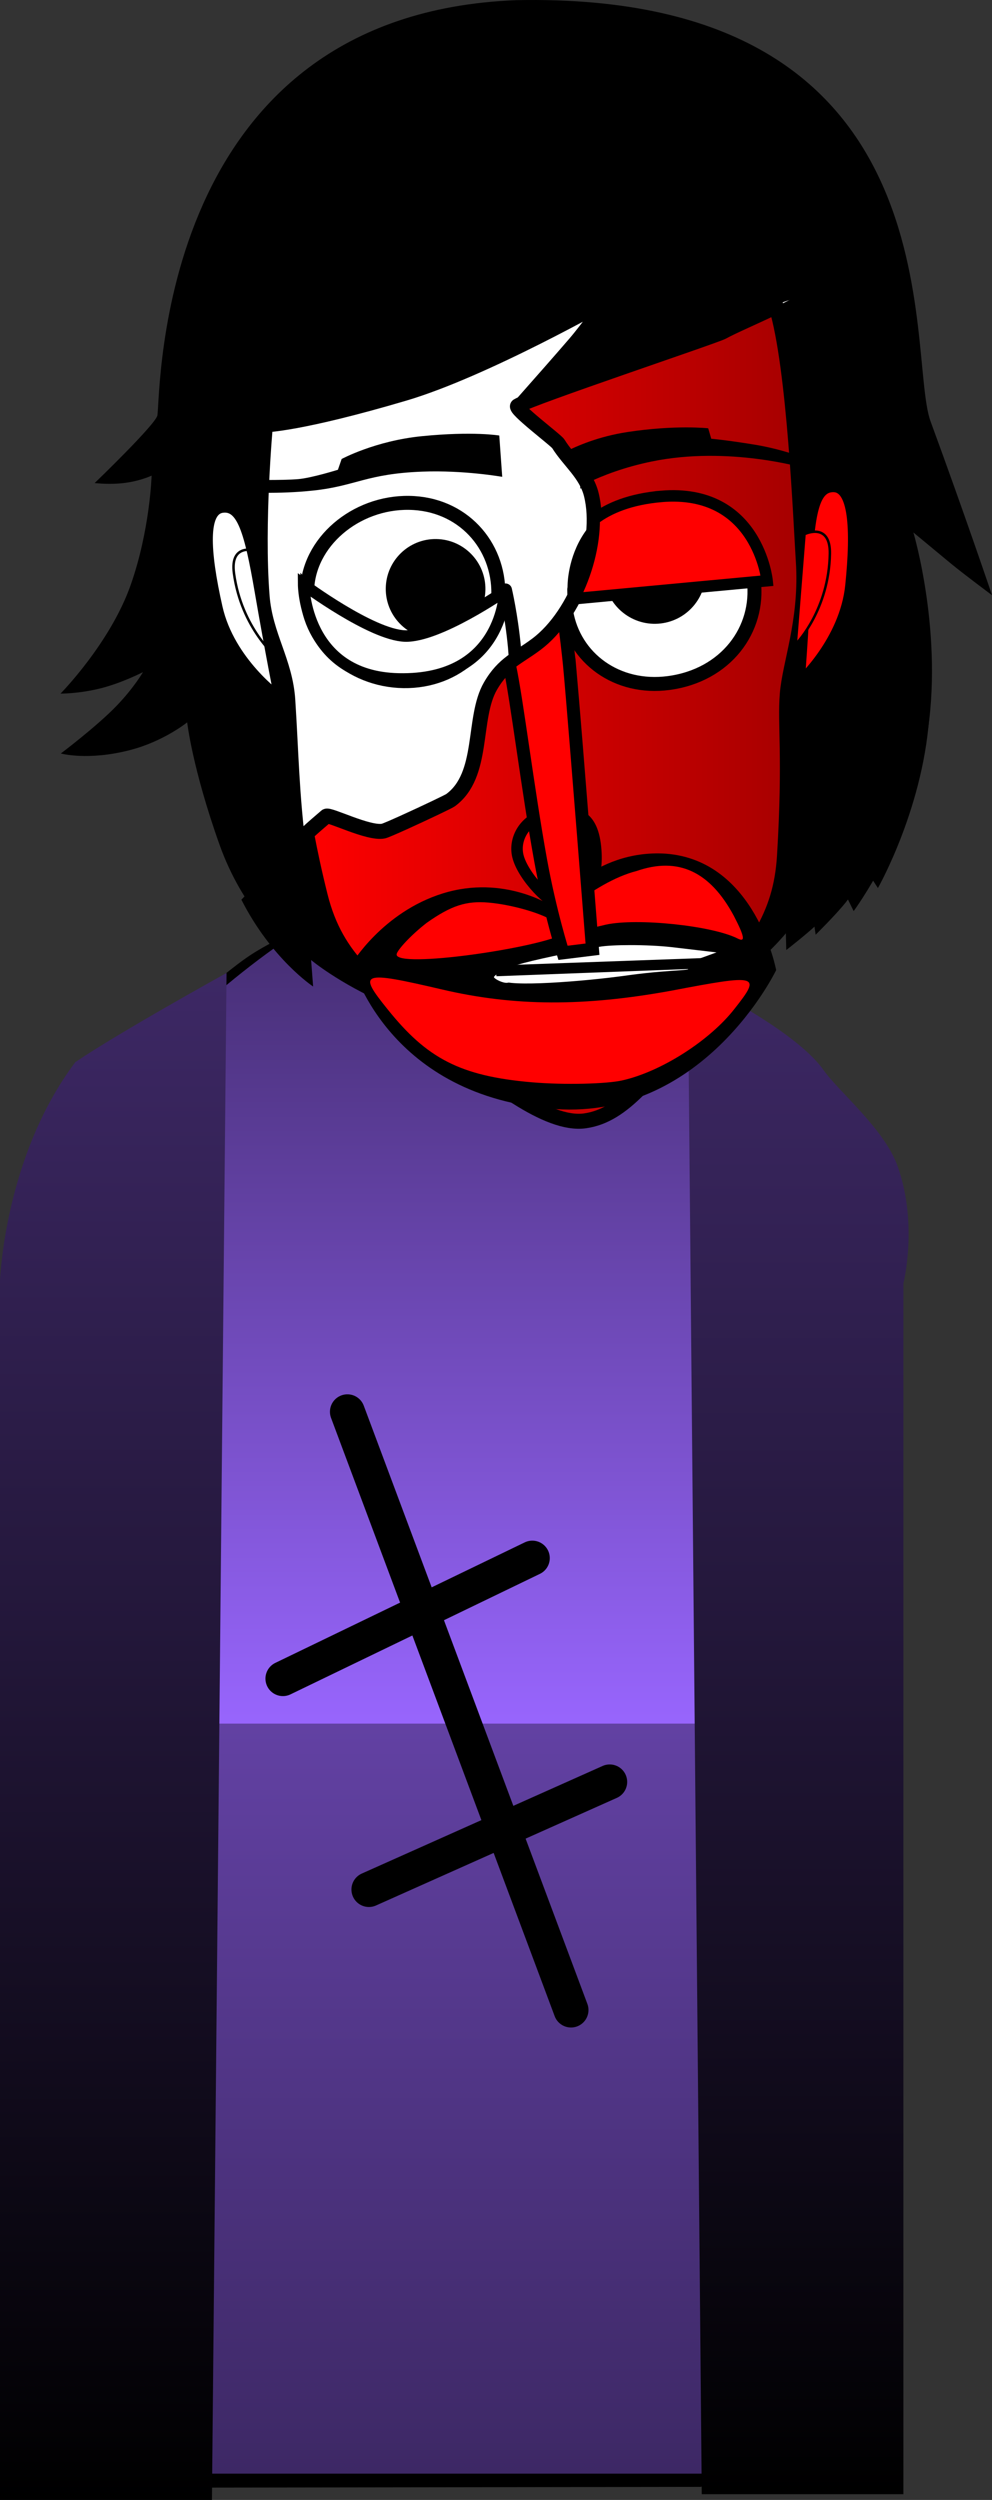 <svg version="1.1" xmlns="http://www.w3.org/2000/svg" xmlns:xlink="http://www.w3.org/1999/xlink" width="99.435" height="250.371" viewBox="0,0,99.435,250.371"><rect x="0" y="0" width="99.435" height="250.371" fill="#333333" stroke="none"/><defs><linearGradient x1="242.215" y1="140.705" x2="242.215" y2="229.059" gradientUnits="userSpaceOnUse" id="color-1"><stop offset="0" stop-color="#3d2865"/><stop offset="1" stop-color="#9966ff"/></linearGradient><linearGradient x1="226.94" y1="126.746" x2="276.791" y2="126.746" gradientUnits="userSpaceOnUse" id="color-2"><stop offset="0" stop-color="#ff0000"/><stop offset="1" stop-color="#a50000"/></linearGradient><linearGradient x1="242.648" y1="227.867" x2="242.648" y2="302.983" gradientUnits="userSpaceOnUse" id="color-3"><stop offset="0" stop-color="#6241a3"/><stop offset="1" stop-color="#3d2865"/></linearGradient><linearGradient x1="207.567" y1="152.689" x2="207.567" y2="305.616" gradientUnits="userSpaceOnUse" id="color-4"><stop offset="0" stop-color="#3d2865"/><stop offset="1" stop-color="#000000"/></linearGradient><linearGradient x1="276.226" y1="153.113" x2="276.226" y2="305.041" gradientUnits="userSpaceOnUse" id="color-5"><stop offset="0" stop-color="#3d2865"/><stop offset="1" stop-color="#000000"/></linearGradient></defs><g transform="translate(-196.213,-55.245)"><g data-paper-data="{&quot;isPaintingLayer&quot;:true}" fill-rule="nonzero" stroke-linejoin="miter" stroke-miterlimit="10" stroke-dasharray="" stroke-dashoffset="0" style="mix-blend-mode: normal"><path d="M201.761,303.274c0,0 -0.635,-94.384 -0.793,-118.012c-0.055,-8.153 8.187,-36.761 40.202,-36.921c31.602,-0.158 39.857,29.487 39.849,36.897c-0.077,46.243 0.654,117.986 0.654,117.986l-10.497,0.096l-0.159,-114.843c0,0 0.075,-3.099 -2.816,-3.154c-3.434,-0.065 -2.945,3.116 -2.945,3.116l0.205,114.87l-48.214,0.072l-0.305,-115.233c0,0 0.279,-2.919 -2.886,-2.934c-3.111,-0.015 -2.816,2.909 -2.816,2.909l0.353,115.067z" fill="#ffffff" stroke="#000000" stroke-width="2" stroke-linecap="butt"/><path d="M256.358,199.216c-0.571,0 -1.034,-0.463 -1.034,-1.034c0,-0.571 0.463,-1.034 1.034,-1.034c0.571,0 1.034,0.463 1.034,1.034c0,0.571 -0.463,1.034 -1.034,1.034z" fill="#000000" stroke="none" stroke-width="1.5" stroke-linecap="butt"/><path d="M251.098,203.451c-4.463,-0.314 -6.552,-1.794 -6.17,-2.58c0.118,-0.242 2.846,1.064 6.97,1.305c6.409,0.375 8.51,-0.632 8.51,-0.632v1.346c0,0 -2.413,1.047 -9.311,0.561z" fill="#000000" stroke="#000000" stroke-width="0" stroke-linecap="butt"/><path d="M223.285,198.182c0,-0.571 0.463,-1.034 1.034,-1.034c0.571,0 1.034,0.463 1.034,1.034c0,0.571 -0.463,1.034 -1.034,1.034c-0.571,0 -1.034,-0.463 -1.034,-1.034z" fill="#000000" stroke="none" stroke-width="1.5" stroke-linecap="butt"/><path d="M229.579,203.451c-6.897,0.486 -9.311,-0.561 -9.311,-0.561v-1.346c0,0 2.101,1.007 8.51,0.632c4.124,-0.241 6.853,-1.547 6.97,-1.305c0.383,0.786 -1.706,2.266 -6.17,2.58z" fill="#000000" stroke="#000000" stroke-width="0" stroke-linecap="butt"/><path d="M240.86,260.003c-0.819,0 -1.483,-0.664 -1.483,-1.483c0,-0.819 0.664,-1.483 1.483,-1.483c0.819,0 1.483,0.664 1.483,1.483c0,0.819 -0.664,1.483 -1.483,1.483z" data-paper-data="{&quot;index&quot;:null}" fill="#000000" stroke="none" stroke-width="1.5" stroke-linecap="butt"/><path d="M216.796,303.288v-119.201c0,0 0.757,-9.731 0.757,-14.639c0,-4.498 -0.757,-13.687 -0.757,-13.687c0,0 2.673,-2.353 4.656,-3.748c1.983,-1.395 5.172,-2.804 5.172,-2.804c0,0 -0.602,40.109 14.56,40.039c15.435,-0.072 13.832,-40.039 13.832,-40.039c0,0 3.913,1.52 6.166,2.947c2.253,1.427 4.754,3.605 4.754,3.605c0,0 -0.757,9.425 -0.757,14.192c0,4.842 0.757,14.639 0.757,14.639v118.697z" fill="#ffffff" stroke="#000000" stroke-width="2" stroke-linecap="butt"/><path d="M205.701,103.624c0,0 6.163,-5.922 6.292,-6.788c0.337,-2.271 -0.168,-40.173 35.968,-41.574c44.636,-0.914 39.015,35.349 41.531,42.19c3.45,9.381 6.157,17.4 6.157,17.4c0,0 -2.767,-2.054 -4.08,-3.134c-1.224,-1.008 -3.801,-3.146 -3.801,-3.146c0,0 3.091,10.348 1.311,20.695c-1.562,9.481 -7.298,17.225 -7.298,17.225l-1.155,-2.347c0,0 -1.023,2.198 -2.16,3.333c-1.137,1.135 -3.439,2.913 -3.439,2.913l-0.092,-3.704c0,0 -7.06,11.018 -24.351,10.872c-16.306,-0.255 -26.072,-10.675 -26.072,-10.675l-0.116,2.655c0,0 -3.895,-3.293 -6.181,-9.708c-2.725,-7.646 -3.239,-12.243 -3.239,-12.243c0,0 -2.339,1.899 -5.717,2.774c-4.233,1.097 -6.947,0.345 -6.947,0.345c0,0 3.608,-2.717 5.584,-4.77c1.76,-1.828 2.647,-3.377 2.647,-3.377c0,0 -2.108,1.085 -4.233,1.618c-2.217,0.556 -4.03,0.531 -4.03,0.531c0,0 4.975,-5.037 7.031,-10.874c1.941,-5.511 2.1,-10.957 2.1,-10.957c0,0 -1.362,0.662 -3.33,0.795c-1.248,0.085 -2.378,-0.049 -2.378,-0.049z" fill="#000000" stroke="none" stroke-width="1.5" stroke-linecap="butt"/><path d="M222.487,114.945c-0.577,-7.293 0.335,-17.154 0.335,-17.154c0,0 3.411,-0.041 13.914,-3.144c8.07,-2.384 20.547,-9.487 20.547,-9.487c0,0 -2.16,3.005 -3.408,4.46c-1.327,1.547 -3.993,4.563 -3.993,4.563c0,0 7.838,-1.668 14.675,-4.729c8.568,-3.536 10.593,-6.053 12.95,-4.593c2.783,1.724 1.03,23.183 0.718,28.741c-0.422,5.669 -2.533,9.5 -3.15,12.521c-0.617,3.021 -0.41,6.137 -2.206,16.04c-1.121,6.18 -4.162,8.925 -10.019,14.661c-5.858,5.736 -9.054,9.253 -13.014,9.322c-3.811,0.066 -8.936,-5.1 -13.935,-10.382c-5.324,-5.625 -8.875,-8.477 -9.716,-15.14c-0.757,-6 -0.777,-9.909 -1.123,-15.248c-0.253,-3.903 -2.261,-6.445 -2.576,-10.428z" fill="#ffffff" stroke="#000000" stroke-width="1.5" stroke-linecap="butt"/><path d="M270.557,99.825c0,0 1.524,0.318 4.256,1.11c2.495,0.724 4.449,1.744 4.449,1.744l0.195,1.17c0,0 -7.25,-3.13 -15.116,-2.471c-6.29,0.527 -9.963,2.812 -9.963,2.812l0.046,-4.177c0,0 3.127,-1.704 7.864,-1.856c4.904,-0.157 8.091,0.591 8.091,0.591z" data-paper-data="{&quot;index&quot;:null}" fill="#000000" stroke="none" stroke-width="1.5" stroke-linecap="butt"/><path d="M257.793,142.812c0.57,0.212 3.084,1.399 6.024,2.596c2.964,1.206 7.214,2.293 7.194,2.461c-0.025,0.213 -10.435,0.227 -13.679,0.632c-2.719,0.34 -6.689,0.706 -6.689,0.706c0,0 -7.104,-1.162 -13.272,-2.445c-4.944,-1.029 -10.399,-1.661 -10.41,-1.755c-0.014,-0.126 3.868,-0.711 6.824,-1.395c1.146,-0.497 5.44,-1.485 5.44,-1.485c0,0 4.956,-0.278 7.608,0.579c2.842,0.918 2.835,2.446 3.083,2.469c0,0 1.184,-1.749 2.369,-2.105c1.185,-0.355 5.082,-0.416 5.508,-0.258z" fill="#ffffff" stroke="#000000" stroke-width="1.4" stroke-linecap="butt"/><path d="M239.145,147.366c5.091,1.027 11.918,2.807 11.918,2.807c0,0 5.79,-1.556 8.447,-1.834c2.06,-0.216 11.216,-0.707 11.26,-0.334c0.043,0.364 -9.031,12.9 -21.148,12.447c-13.77,-0.436 -22.865,-15.136 -22.827,-15.305c0.038,-0.169 7.259,1.192 12.35,2.218z" fill="#ffffff" stroke="#000000" stroke-width="1.9" stroke-linecap="butt"/><path d="M250.119,144.372c-1.034,0 -3.538,-3.26 -3.787,-5.364c-0.222,-1.882 1.315,-3.828 3.787,-3.828c2.472,0 4.202,0.491 4.03,4.189c-0.146,3.138 -1.558,5.003 -4.03,5.003z" fill="#ffffff" stroke="#000000" stroke-width="1.15" stroke-linecap="butt"/><path d="M253.721,114.279c0,0 0.103,3.97 0.006,7.127c-0.192,6.251 -1.081,27.761 -1.081,27.761l-2.982,0.009c0,0 -0.803,-4.173 -1.123,-9.5c-0.434,-7.211 -0.45,-16.293 -0.763,-19.632c-0.298,-3.165 -0.896,-5.715 -0.896,-5.715" fill="#ffffff" stroke="#000000" stroke-width="1.3" stroke-linecap="round"/><path d="M224.187,125.068c0,0 -4.932,-3.517 -6.164,-8.975c-1.296,-5.743 -1.461,-9.733 0.48,-9.992c1.941,-0.259 2.703,2.377 3.733,8.356c1.029,5.979 1.951,10.611 1.951,10.611z" data-paper-data="{&quot;index&quot;:null}" fill="#ffffff" stroke="#000000" stroke-width="1" stroke-linecap="butt"/><path d="M223.984,121.121c0,0 -3.564,-2.923 -4.318,-8.451c-0.421,-3.083 2.157,-2.28 2.157,-2.28" fill="none" stroke="#000000" stroke-width="0.25" stroke-linecap="round"/><path d="M226.998,114.465c0.071,-4.892 4.838,-8.936 10.211,-8.858c5.373,0.078 9.027,4.248 8.956,9.14c-0.071,4.892 -4.124,8.794 -9.497,8.716c-5.373,-0.078 -9.742,-4.107 -9.671,-8.999z" fill="#ffffff" stroke="#000000" stroke-width="1.4" stroke-linecap="butt"/><path d="M234.881,114.152c0.04,-2.758 2.309,-4.962 5.067,-4.922c2.758,0.04 4.962,2.309 4.922,5.067c-0.04,2.758 -2.309,4.962 -5.067,4.922c-2.758,-0.04 -4.962,-2.309 -4.922,-5.067z" fill="#000000" stroke="none" stroke-width="1.5" stroke-linecap="butt"/><path d="M254.054,114.466c0.204,-4.888 4.453,-8.858 9.77,-8.858c5.318,0 9.275,3.966 9.275,8.858c0,4.892 -3.886,9.071 -9.7,9.142c-5.53,0.067 -9.558,-4.037 -9.345,-9.142z" fill="#ffffff" stroke="#000000" stroke-width="1.4" stroke-linecap="butt"/><path d="M258.657,114.551c0,-2.818 2.285,-5.103 5.103,-5.103c2.818,0 5.103,2.285 5.103,5.103c0,2.818 -2.285,5.103 -5.103,5.103c-2.818,0 -5.103,-2.285 -5.103,-5.103z" fill="#000000" stroke="none" stroke-width="1.5" stroke-linecap="butt"/><path d="M246.801,114.457c0,0 -0.099,9.015 -10.636,8.783c-9.47,-0.203 -9.518,-9.445 -9.518,-9.445c0,0 6.787,5.039 10.16,5.15c3.345,0.11 9.994,-4.488 9.994,-4.488z" fill="#ffffff" stroke="#000000" stroke-width="1.15" stroke-linecap="butt"/><path d="M253.676,114.064c0,0 -0.247,-9.458 11.198,-9.103c9.714,0.333 9.547,9.652 9.547,9.652z" fill="#ffffff" stroke="#000000" stroke-width="1.15" stroke-linecap="butt"/><path d="M230.459,101.212c0,0 3.37,-1.819 8.032,-2.282c5.167,-0.513 7.768,-0.066 7.768,-0.066l0.295,4.137c0,0 -3.836,-0.681 -8.018,-0.521c-5.593,0.213 -6.645,1.433 -10.898,1.891c-3.644,0.393 -6.737,0.159 -6.737,0.159l-0.026,-1.232c0,0 3.595,0.074 5.234,-0.068c1.352,-0.117 3.976,-0.938 3.976,-0.938z" fill="#000000" stroke="none" stroke-width="1.5" stroke-linecap="butt"/><path d="M278.42,114.457c1.029,-5.979 1.791,-8.615 3.733,-8.356c1.941,0.259 1.776,4.249 0.48,9.992c-1.232,5.458 -6.164,8.975 -6.164,8.975c0,0 0.922,-4.633 1.951,-10.611z" data-paper-data="{&quot;index&quot;:null}" fill="#ffffff" stroke="#000000" stroke-width="1" stroke-linecap="butt"/><path d="M278.832,110.39c0,0 2.578,-0.803 2.157,2.28c-0.754,5.527 -4.318,8.451 -4.318,8.451" data-paper-data="{&quot;index&quot;:null}" fill="none" stroke="#000000" stroke-width="0.25" stroke-linecap="round"/><path d="" data-paper-data="{&quot;index&quot;:null}" fill="#000000" stroke="none" stroke-width="1.5" stroke-linecap="butt"/><path d="" fill="#ffffff" stroke="none" stroke-width="0.5" stroke-linecap="butt"/><path d="" fill="#000000" stroke="none" stroke-width="0.5" stroke-linecap="butt"/><path d="" fill="#ff0000" stroke="none" stroke-width="0.5" stroke-linecap="butt"/><path d="" fill="#000000" stroke="none" stroke-width="0.5" stroke-linecap="butt"/><path d="" fill="#000000" stroke="none" stroke-width="0.5" stroke-linecap="butt"/><path d="" fill="#000000" stroke="none" stroke-width="0.5" stroke-linecap="butt"/><path d="" fill="#000000" stroke="none" stroke-width="0.5" stroke-linecap="butt"/><path d="" fill="#000000" stroke="none" stroke-width="0.5" stroke-linecap="butt"/><path d="M207.494,229.059v-64.107c0,0 7.141,-8.305 16.349,-14.849c7.716,-5.484 17.128,-9.397 22.641,-9.397c4.48,0 10.807,3.5 16.232,8.3c7.826,6.925 14.221,15.946 14.221,15.946v64.107z" fill="url(#color-1)" stroke="none" stroke-width="0" stroke-linecap="butt"/><path d="" fill="#000000" stroke="none" stroke-width="0.5" stroke-linecap="butt"/><path d="M286.024,94.573c4.543,8.903 8.186,16.542 8.186,16.542c0,0 -2.992,-1.709 -4.424,-2.625c-1.336,-0.855 -4.149,-2.67 -4.149,-2.67c0,0 4.302,9.906 3.768,20.391c-0.421,9.6 -5.193,17.972 -5.193,17.972l-1.427,-2.193c0,0 -0.753,2.304 -1.747,3.566c-0.994,1.262 -3.067,3.302 -3.067,3.302l-0.533,-3.667c0,0 -5.697,11.781 -22.882,13.696c-16.22,1.69 -27.158,-7.492 -27.158,-7.492l0.201,2.65c0,0 -4.163,-2.742 -7.19,-8.695c2.031,-2.129 4.076,-4.255 6.214,-6.322c0.734,-0.71 1.515,-1.371 2.291,-2.036c0.288,-0.247 4.255,1.798 5.738,1.486c0.493,-0.104 6.41,-2.865 6.717,-3.089c3.45,-2.52 2.153,-8.221 4.004,-11.427c1.325,-2.295 2.766,-2.752 4.643,-4.16c4.034,-3.025 6.669,-10.223 5.466,-15.037c-0.518,-2.071 -2.208,-3.312 -3.307,-5.075c-0.229,-0.367 4.143,-3.54 4.551,-3.794c1.363,-0.845 11.145,-6.984 11.911,-7.405c1.703,-0.935 6.049,-2.634 9.485,-4.741c1.112,-0.54 2.11,-1.281 2.945,-2.175c0.427,-0.404 0.792,-0.816 1.077,-1.236c0.026,-0.038 0.051,-0.076 0.076,-0.115c2.07,6.365 2.668,12.125 3.803,14.348z" fill="#000000" stroke="none" stroke-width="1.5" stroke-linecap="butt"/><path d="M276.764,111.949c0.257,5.679 -1.383,9.734 -1.636,12.807c-0.253,3.073 0.325,6.142 -0.279,16.188c-0.377,6.27 -3.069,9.357 -8.201,15.75c-5.132,6.393 -7.887,10.266 -11.81,10.806c-3.776,0.52 -9.48,-3.999 -15.073,-8.648c-5.956,-4.95 -9.822,-7.359 -11.451,-13.874c-0.582,-2.327 -1.009,-4.341 -1.374,-6.252c0.64,-0.597 1.309,-1.164 1.973,-1.734c0.288,-0.247 4.255,1.798 5.738,1.486c0.343,-0.072 3.31,-1.43 5.188,-2.326c0.822,-0.392 1.436,-0.696 1.529,-0.764c3.45,-2.52 2.153,-8.221 4.004,-11.427c1.325,-2.295 2.766,-2.752 4.643,-4.16c4.034,-3.025 6.669,-10.223 5.466,-15.037c-0.518,-2.071 -2.208,-3.312 -3.307,-5.075c-0.229,-0.367 -4.478,-3.54 -4.07,-3.794c1.363,-0.845 19.766,-6.984 20.532,-7.405c1.057,-0.581 3.134,-1.456 5.38,-2.541c1.853,6.089 2.457,21.433 2.747,25.998z" fill="url(#color-2)" stroke="#000000" stroke-width="1.5" stroke-linecap="butt"/><path d="M267.507,99.185c0,0 1.551,0.134 4.358,0.595c2.563,0.421 4.625,1.201 4.625,1.201l0.333,1.139c0,0 -7.571,-2.244 -15.303,-0.652c-2.713,0.559 -4.886,1.394 -6.47,2.155c-0.577,-1.135 -1.483,-2.045 -2.272,-3.072c1.278,-0.665 3.469,-1.6 6.319,-2.035c4.851,-0.74 8.104,-0.377 8.104,-0.377z" data-paper-data="{&quot;index&quot;:null}" fill="#000000" stroke="none" stroke-width="1.5" stroke-linecap="butt"/><path d="M252.524,145.851c-1.026,0.123 -3.901,-2.816 -4.399,-4.874c-0.445,-1.842 0.85,-3.957 3.304,-4.252c2.454,-0.295 4.231,-0.014 4.5,3.678c0.229,3.133 -0.951,5.153 -3.405,5.448z" fill="#ff0000" stroke="#000000" stroke-width="1.15" stroke-linecap="butt"/><path d="" fill="#ffffff" stroke="#000000" stroke-width="1.4" stroke-linecap="butt"/><path d="" fill="#000000" stroke="none" stroke-width="1.5" stroke-linecap="butt"/><path d="M261.511,105.729c5.28,-0.634 9.681,2.833 10.264,7.69c0.583,4.858 -2.777,9.469 -8.541,10.233c-5.183,0.686 -9.478,-2.489 -10.267,-7.142c1.523,-2.381 2.542,-5.341 2.763,-8.09c1.5,-1.428 3.497,-2.416 5.781,-2.69z" fill="#ffffff" stroke="#000000" stroke-width="1.4" stroke-linecap="butt"/><path d="M256.78,113.225c-0.336,-2.798 1.66,-5.339 4.459,-5.675c2.798,-0.336 5.339,1.66 5.675,4.459c0.336,2.798 -1.66,5.339 -4.459,5.675c-2.798,0.336 -5.339,-1.66 -5.675,-4.459z" fill="#000000" stroke="none" stroke-width="1.5" stroke-linecap="butt"/><path d="" fill="#d0d0d0" stroke="#000000" stroke-width="1.15" stroke-linecap="butt"/><path d="M262.477,104.961c9.685,-0.827 10.629,8.446 10.629,8.446l-19.389,1.808c1.299,-2.482 2.074,-5.381 2.058,-7.973c1.494,-1.134 3.637,-2.009 6.702,-2.281z" fill="#ff0000" stroke="#000000" stroke-width="1.15" stroke-linecap="butt"/><path d="M277.058,112.776c0.31,-6.059 0.752,-8.767 2.71,-8.741c1.958,0.026 2.27,4.007 1.667,9.864c-0.573,5.566 -5.051,9.646 -5.051,9.646c0,0 0.363,-4.709 0.673,-10.768z" data-paper-data="{&quot;index&quot;:null}" fill="#ff0000" stroke="#000000" stroke-width="1" stroke-linecap="butt"/><path d="M276.983,108.689c0,0 2.463,-1.105 2.413,2.007c-0.09,5.578 -3.28,8.905 -3.28,8.905" data-paper-data="{&quot;index&quot;:null}" fill="#ff0000" stroke="#000000" stroke-width="0.25" stroke-linecap="round"/><path d="M207.105,302.983v-75.116h71.085v75.116z" fill="url(#color-3)" stroke="none" stroke-width="0" stroke-linecap="butt"/><path d="M196.213,305.616v-122.061c0,0 0.399,-12.437 7.552,-21.937c4.472,-3.028 15.157,-8.929 15.157,-8.929l-1.465,152.927z" fill="url(#color-4)" stroke="none" stroke-width="NaN" stroke-linecap="butt"/><path d="M266.555,305.041l-1.394,-151.927c0,0 10.575,5.006 13.6,9.299c1.533,2.176 6.104,5.9 7.429,9.635c2.076,5.852 0.576,11.731 0.576,11.731v121.263z" data-paper-data="{&quot;index&quot;:null}" fill="url(#color-5)" stroke="none" stroke-width="NaN" stroke-linecap="butt"/><path d="M253.45,256.551l-22.414,-59.914" fill="none" stroke="#000000" stroke-width="3.5" stroke-linecap="round"/><path d="M249.571,211.292l-25,12.069" fill="none" stroke="#000000" stroke-width="3.5" stroke-linecap="round"/><path d="M257.329,233.706l-24.138,10.776" fill="none" stroke="#000000" stroke-width="3.5" stroke-linecap="round"/><g data-paper-data="{&quot;index&quot;:null}" stroke="none" stroke-linecap="butt"><path d="M231.469,151.772c0,0 3.075,-5.167 9.124,-7.049c6.169,-1.919 10.978,1.289 10.978,1.289c0,0 4.13,-5.727 11.352,-5.272c9.056,0.661 11.089,11.664 11.089,11.664c0,0 -7.407,15.436 -22.885,13.851c-16.275,-1.556 -19.658,-14.482 -19.658,-14.482z" fill="#000000" stroke-width="0"/><path d="M245.725,153.104c0.012,-0.143 0.784,-0.682 1.31,-0.905c0.541,-0.159 1.215,0.269 1.187,0.596c-0.035,0.408 -0.789,0.925 -1.313,0.88c-0.503,-0.043 -1.194,-0.448 -1.184,-0.571z" data-paper-data="{&quot;noHover&quot;:false,&quot;origItem&quot;:[&quot;Path&quot;,{&quot;applyMatrix&quot;:true,&quot;segments&quot;:[[[293.59779,354.27433],[0.1875,0.09896],[-0.19532,-0.07612]],[[293.23841,354.37329],[0,-0.1218],[0,0.15226]],[[293.59779,354.62451],[-0.19532,0],[0.1875,0]],[[293.95717,354.52555],[0,0.04568],[0,-0.05328]]],&quot;closed&quot;:true,&quot;fillColor&quot;:[0,0,0]}]}" fill="#ffffff" stroke-width="0.5"/><path d="M245.19,145.641c2.431,0.209 6.012,1.215 6.998,2.249c0.206,1.293 1.584,0.196 0.688,0.798c-2.321,1.467 -17.033,3.605 -16.906,2.135c0.035,-0.408 1.441,-1.941 3.024,-3.162c2.472,-1.742 3.976,-2.211 6.197,-2.02z" data-paper-data="{&quot;noHover&quot;:false,&quot;origItem&quot;:[&quot;Path&quot;,{&quot;applyMatrix&quot;:true,&quot;segments&quot;:[[[294.55087,351.88399],[0,0],[-0.90624,0]],[[293.37899,352.53105],[0.125,-0.57854],[-0.11718,0.47198]],[[293.64461,353.52829],[-0.3125,-0.25122],[0.8125,0.61662]],[[297.64461,353.97743],[0,0.5481],[0,-0.15226]],[[296.62117,352.77465],[0.54688,0.50242],[-0.85938,-0.72318]],[[294.55085,351.88399],[0.82814,0],[0,0]]],&quot;closed&quot;:true,&quot;fillColor&quot;:[0,0,0]}]}" fill="#ff0000" stroke-width="0.5"/><path d="M269.77,146.968c1.105,2.131 1.167,2.678 0.358,2.259c-2.591,-1.292 -10.088,-2.058 -13.186,-1.378c-2.695,0.653 -7.291,1.702 -6.571,0.941c0.423,-0.499 5.234,-5.191 9.648,-6.311c4.178,-1.452 7.366,0.046 9.75,4.488z" data-paper-data="{&quot;noHover&quot;:false,&quot;origItem&quot;:[&quot;Path&quot;,{&quot;applyMatrix&quot;:true,&quot;segments&quot;:[[[285.44933,351.50335],[0,0],[-0.47656,0.75364]],[[285.23839,352.30267],[-0.3125,0.1294],[1,-0.39586]],[[289.98057,352.20371],[-1.125,-0.35018],[0.97656,0.32734]],[[290.83213,352.22655],[0.2422,0.3045],[-0.14062,-0.19792]],[[290.76181,351.88399],[-0.11718,0],[0.38282,0]],[[289.02743,350.23207],[0.73438,0.32734],[-1.5,-0.6699]],[[285.44931,351.50337],[1.02344,-1.56818],[0,0]]],&quot;closed&quot;:true,&quot;fillColor&quot;:[0,0,0]}]}" fill="#ff0000" stroke-width="0.5"/><path d="M263.53,150.102l4.505,0.528l-3.309,1.197c-3.152,0.079 -2.146,-0.167 -0.178,0.269c1.884,0.429 -0.5,0.156 -5.391,0.826c-4.424,0.628 -12.104,1.211 -12.675,0.483c-0.822,-0.996 0.135,-1.452 9.81,-3.337c1.243,-0.222 4.748,-0.242 7.237,0.033z" data-paper-data="{&quot;noHover&quot;:false,&quot;origItem&quot;:[&quot;Path&quot;,{&quot;applyMatrix&quot;:true,&quot;segments&quot;:[[287.64455,352.92691],[285.97267,352.94975],[[287.28517,353.12483],[0,0],[1.16406,0.12942]],[[287.76173,353.37605],[0.7422,-0.09896],[-0.71094,0.09896]],[[289.02735,353.97745],[-1.78906,-0.40348],[1.61718,0.37302]],[[291.40235,354.14493],[-0.23438,0.2512],[0.33594,-0.34256]],[[290.14453,353.12485],[1.25782,0.37302],[-0.45312,-0.1218]],[[287.64453,352.92693],[0.92968,-0.02284],[0,0]]],&quot;closed&quot;:true,&quot;fillColor&quot;:[0,0,0]}]}" fill="#ffffff" stroke-width="0.5"/><path d="M269.857,156.255c-2.446,3.163 -7.346,6.321 -11.284,7.196c-1.507,0.344 -5.746,0.469 -9.057,0.185c-7.23,-0.621 -10.533,-2.435 -14.424,-7.274c-3.034,-3.757 -2.76,-3.933 5.456,-2.014c7.243,1.691 14.197,1.712 22.947,0.118c8.778,-1.674 9.038,-1.601 6.362,1.79z" data-paper-data="{&quot;noHover&quot;:false,&quot;origItem&quot;:[&quot;Path&quot;,{&quot;applyMatrix&quot;:true,&quot;segments&quot;:[[[285.12125,354.96707],[0,0],[0.80468,1.24846]],[[289.05093,357.91313],[-1.42968,-0.44914],[0.54688,0.17508]],[[292.28531,358.23285],[-1.23438,0],[2.69532,0]],[[297.78531,356.09373],[-1.59374,1.66714],[1.24218,-1.29414]],[[295.83219,355.19545],[3.10156,-0.44914],[-2.73438,0.39586]],[[287.52751,354.52555],[3.1875,0.86782],[-3.19532,-0.89828]],[[285.12127,354.96707],[-0.88282,-1.3398],[0,0]]],&quot;closed&quot;:true,&quot;fillColor&quot;:[0,0,0]}]}" fill="#ff0000" stroke-width="0.5"/><path d="M266.504,151.202l-0.132,1.045l-20.399,0.77l-0.05,-1.075z" fill="#000000" stroke-width="0"/></g><path d="M253.369,122.617c0.555,6.229 2.235,27.692 2.235,27.692l-2.959,0.364c0,0 -1.294,-4.047 -2.247,-9.298c-1.29,-7.108 -2.388,-16.124 -3.098,-19.401c-0.017,-0.079 -0.034,-0.158 -0.052,-0.236c0.826,-0.669 1.73,-1.157 2.769,-1.936c0.993,-0.745 1.901,-1.742 2.688,-2.895c0.193,1.425 0.487,3.724 0.664,5.71z" fill="#ff0000" stroke="#000000" stroke-width="1.3" stroke-linecap="round"/></g></g></svg>